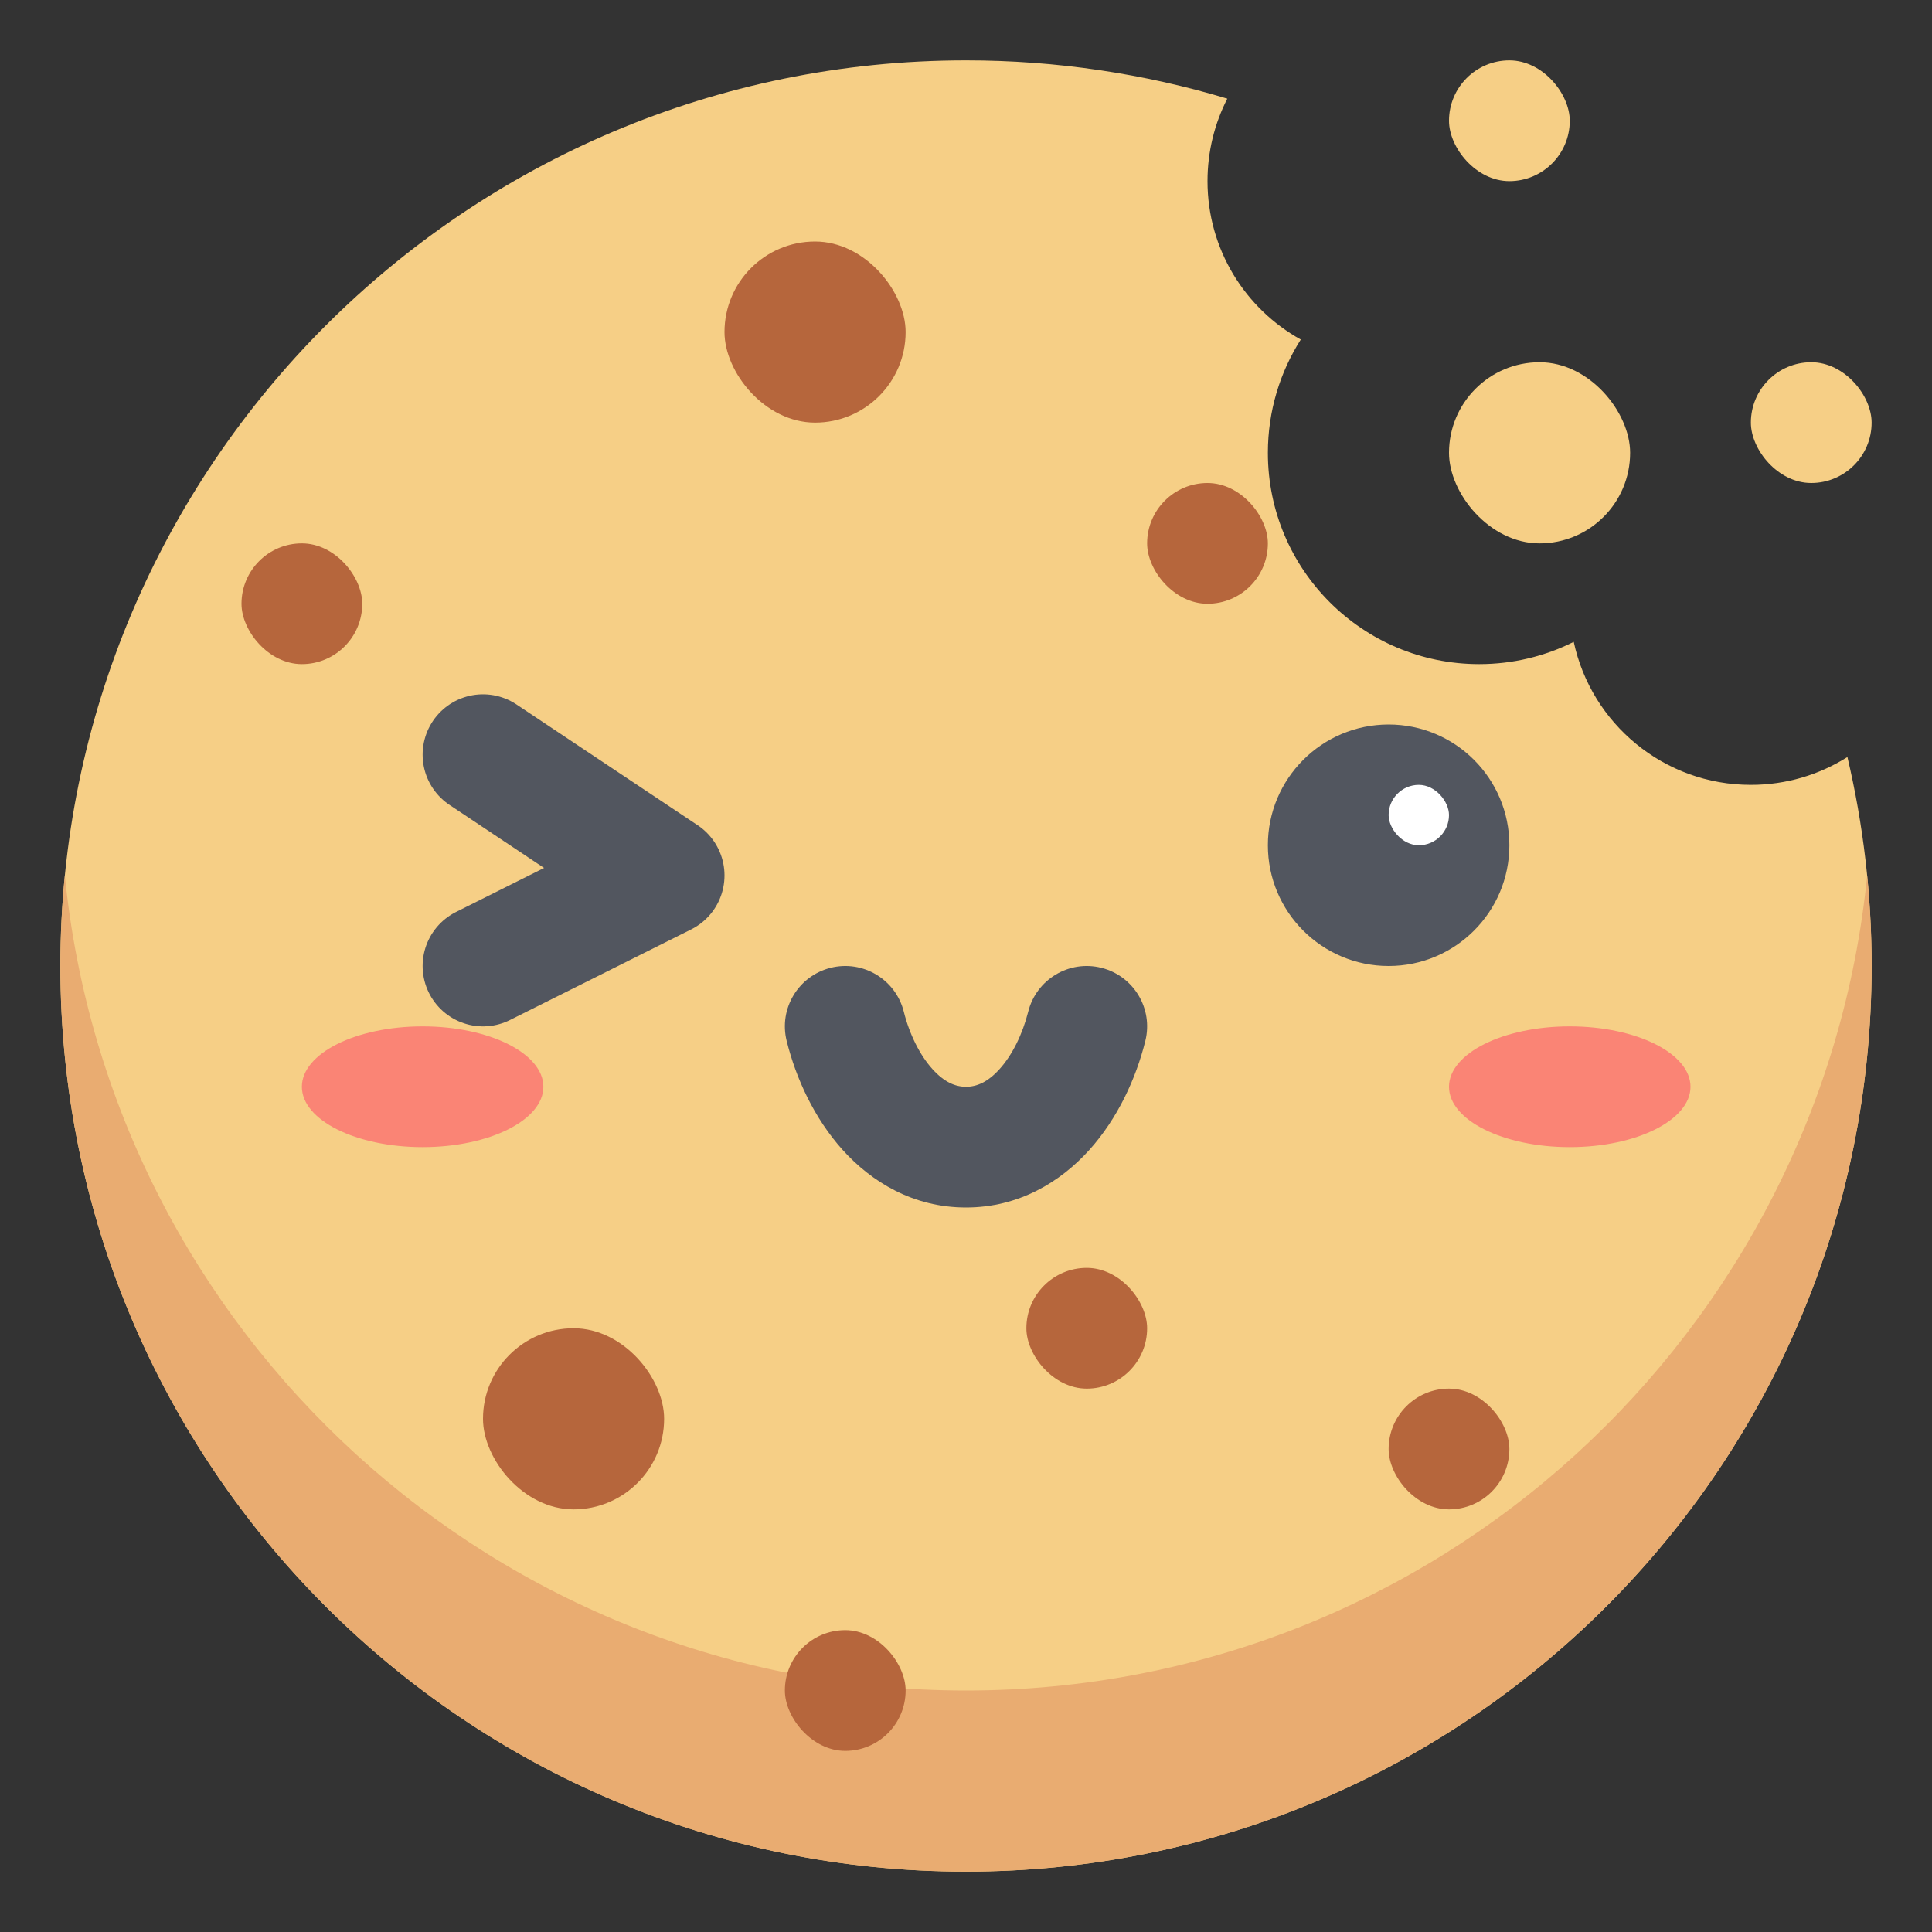 <svg width="32" height="32" viewBox="0 0 32 32" fill="none" xmlns="http://www.w3.org/2000/svg">
<rect x="0" y="0" width="32" height="32" fill="#333333" stroke="none"/>
<path d="M20.328 1.634C20.118 2.044 20 2.508 20 3C20 4.129 20.623 5.112 21.545 5.624C21.2 6.166 21 6.81 21 7.5C21 9.433 22.567 11 24.5 11C25.063 11 25.595 10.867 26.066 10.631C26.356 11.985 27.559 13 29 13C29.588 13 30.136 12.831 30.599 12.539C30.861 13.65 31 14.809 31 16C31 24.284 24.284 31 16 31C7.716 31 1 24.284 1 16C1 7.716 7.716 1 16 1C17.505 1 18.958 1.222 20.328 1.634Z" fill="#F6CF86"/>
<ellipse cx="7" cy="18" rx="2" ry="1" fill="#FA8475"/>
<ellipse cx="26" cy="18" rx="2" ry="1" fill="#FA8475"/>
<path fill-rule="evenodd" clip-rule="evenodd" d="M1.074 14.5C1.025 14.993 1 15.494 1 16C1 24.284 7.716 31 16 31C24.284 31 31 24.284 31 16C31 15.494 30.975 14.993 30.926 14.5C30.173 22.08 23.778 28 16 28C8.222 28 1.827 22.08 1.074 14.5Z" fill="#E9AC71"/>
<circle cx="23" cy="14" r="2" fill="#52565F"/>
<rect x="23" y="13" width="1" height="1" rx="0.5" fill="white"/>
<rect x="24" y="6" width="3" height="3" rx="1.5" fill="#F6CF86"/>
<rect x="24" y="1" width="2" height="2" rx="1" fill="#F6CF86"/>
<rect x="29" y="6" width="2" height="2" rx="1" fill="#F6CF86"/>
<rect x="12" y="4" width="3" height="3" rx="1.5" fill="#B6663C"/>
<rect x="23" y="23" width="2" height="2" rx="1" fill="#B6663C"/>
<rect x="8" y="22" width="3" height="3" rx="1.5" fill="#B6663C"/>
<rect x="17" y="21" width="2" height="2" rx="1" fill="#B6663C"/>
<rect x="4" y="9" width="2" height="2" rx="1" fill="#B6663C"/>
<rect x="19" y="8" width="2" height="2" rx="1" fill="#B6663C"/>
<rect x="13" y="27" width="2" height="2" rx="1" fill="#B6663C"/>
<path d="M8 12.5L11 14.5L8 16" stroke="#52565F" stroke-width="2" stroke-linecap="round" stroke-linejoin="round"/>
<path d="M18.97 17.242C19.104 16.707 18.778 16.164 18.242 16.03C17.707 15.896 17.164 16.222 17.03 16.758L18.97 17.242ZM14.97 16.758C14.836 16.222 14.293 15.896 13.758 16.03C13.222 16.164 12.896 16.707 13.03 17.242L14.97 16.758ZM17.03 16.758C16.935 17.135 16.763 17.478 16.557 17.706C16.361 17.924 16.178 18 16 18V20C16.875 20 17.566 19.576 18.045 19.044C18.513 18.522 18.815 17.865 18.97 17.242L17.03 16.758ZM16 18C15.822 18 15.639 17.924 15.443 17.706C15.237 17.478 15.065 17.135 14.97 16.758L13.03 17.242C13.185 17.865 13.487 18.522 13.955 19.044C14.434 19.576 15.125 20 16 20V18Z" fill="#52565F"/>
</svg>
